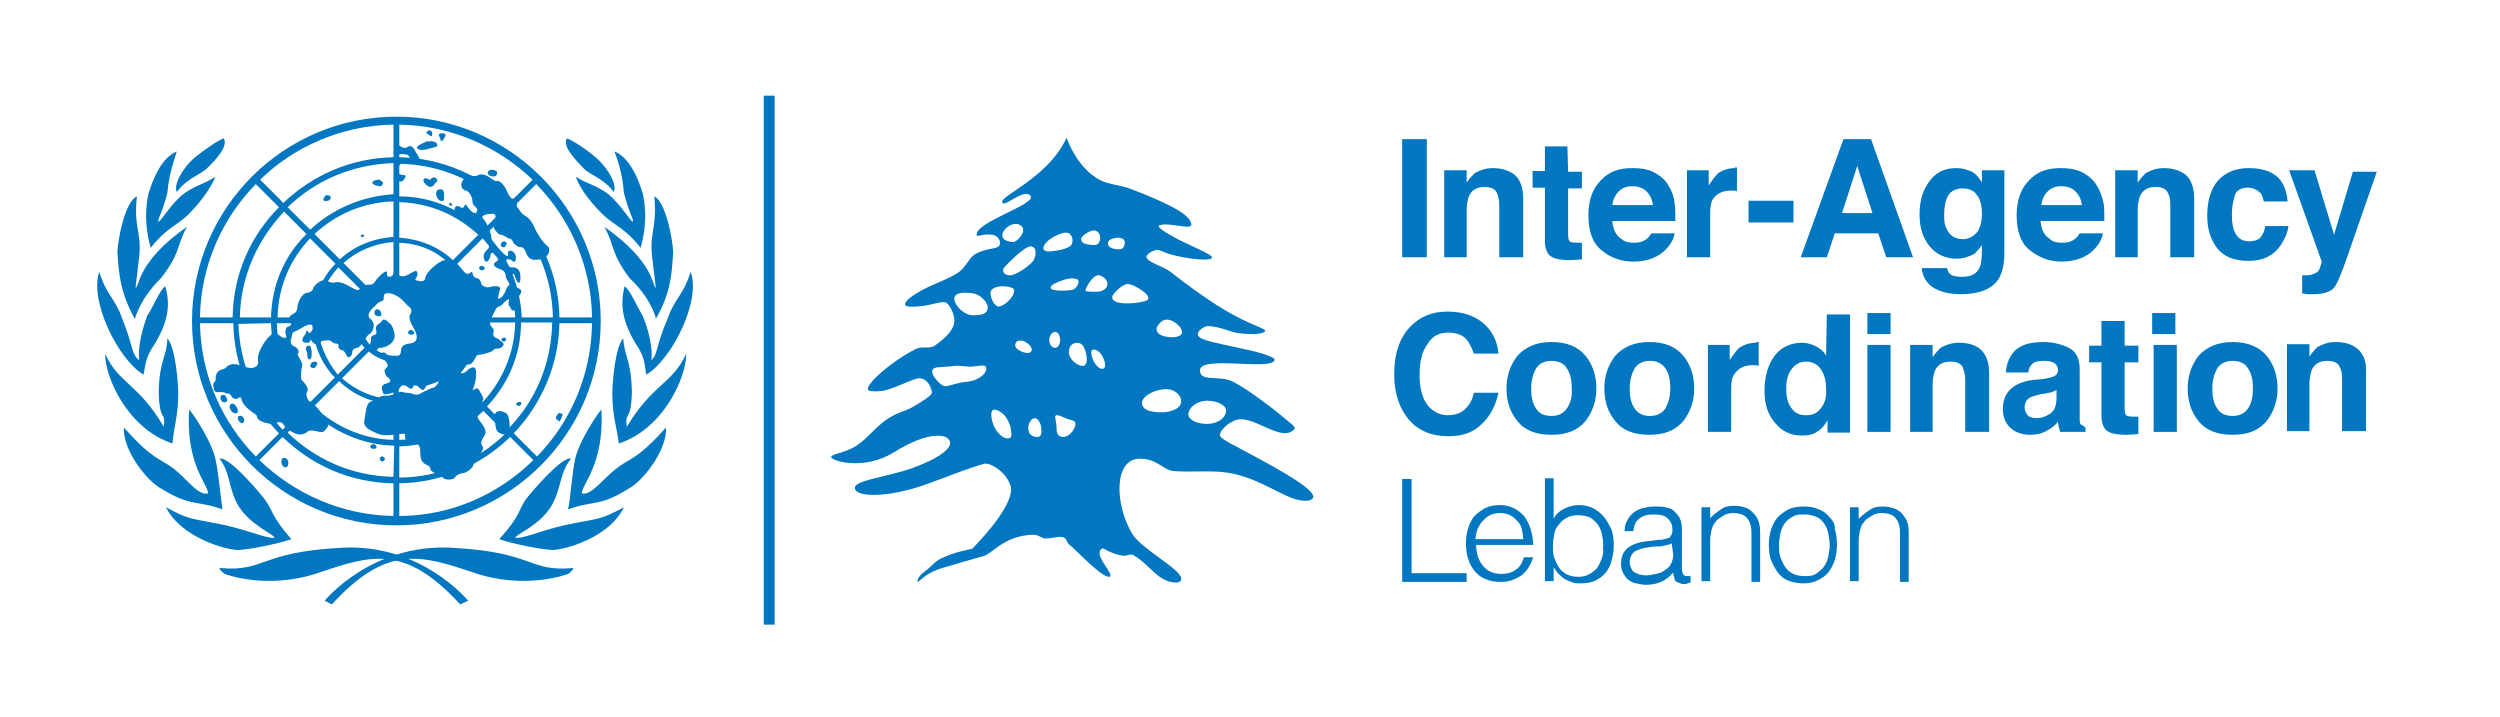 <?xml version="1.0" encoding="utf-8"?>
<!-- Generator: Adobe Illustrator 18.0.0, SVG Export Plug-In . SVG Version: 6.00 Build 0)  -->
<!DOCTYPE svg PUBLIC "-//W3C//DTD SVG 1.1//EN" "http://www.w3.org/Graphics/SVG/1.1/DTD/svg11.dtd">
<svg version="1.1" id="Layer_1" xmlns="http://www.w3.org/2000/svg" xmlns:xlink="http://www.w3.org/1999/xlink" x="0px" y="0px"
	 viewBox="136 69 345 99" enable-background="new 136 69 345 99" xml:space="preserve">
<g>
	<path fill="#0077C0" d="M210.1,132c-3.2-3.2-3.2-3.2-3.2-3.2c3.8-4,6.2-9.4,6.3-15.2c4.5,0,4.5,0,4.5,0
		C217.6,120.7,214.8,127.2,210.1,132 M191.1,140.2c0-4.5,0-4.5,0-4.5c5.9-0.1,11.3-2.5,15.3-6.4c3.2,3.2,3.2,3.2,3.2,3.2
		C204.8,137.2,198.3,140.2,191.1,140.2z M190.6,118.1c-2.7,0-4.8-2.1-4.8-4.8c0-2.6,2.1-4.8,4.8-4.8c2.7,0,4.8,2.2,4.8,4.8
		C195.4,116,193.3,118.1,190.6,118.1z M190.3,124.1c-2.7-0.1-5.2-1.2-7.1-2.9c3.7-3.7,3.7-3.7,3.7-3.7c0.9,0.8,2.1,1.3,3.4,1.5
		C190.3,124.1,190.3,124.1,190.3,124.1z M190.3,129.7c-4.3-0.1-8.1-1.9-11-4.6c3.5-3.5,3.5-3.5,3.5-3.5c2,1.9,4.6,3.1,7.5,3.1
		C190.3,129.7,190.3,129.7,190.3,129.7z M190.3,134.8c-5.7-0.1-10.8-2.4-14.6-6.1c3.1-3.1,3.1-3.1,3.1-3.1c3.1,2.9,7.1,4.8,11.6,4.9
		C190.3,134.8,190.3,134.8,190.3,134.8z M190.3,140.2c-7.2-0.1-13.7-3.1-18.5-7.7c3.2-3.2,3.2-3.2,3.2-3.2c4,3.9,9.3,6.3,15.3,6.4
		C190.3,140.2,190.3,140.2,190.3,140.2z M163.6,113.6c4.6,0,4.6,0,4.6,0c0.1,5.9,2.5,11.3,6.3,15.2c-3.2,3.2-3.2,3.2-3.2,3.2
		C166.6,127.2,163.7,120.7,163.6,113.6z M171.3,94.4c3.2,3.2,3.2,3.2,3.2,3.2c-3.9,3.9-6.3,9.2-6.4,15.2c-4.5,0-4.5,0-4.5,0
		C163.7,105.6,166.7,99.1,171.3,94.4z M178.8,100.7c-3.1-3.1-3.1-3.1-3.1-3.1c3.8-3.7,8.9-5.9,14.6-6.1c0,4.3,0,4.3,0,4.3
		C185.8,96.1,181.8,97.9,178.8,100.7z M182.9,104.8c-3.5-3.5-3.5-3.5-3.5-3.5c2.9-2.7,6.7-4.4,10.9-4.5c0,4.9,0,4.9,0,4.9
		C187.4,101.9,184.8,103,182.9,104.8z M183.4,105.3c1.9-1.7,4.3-2.7,6.9-2.9c0,5.2,0,5.2,0,5.2c-1.2,0.1-2.3,0.5-3.3,1.3
		C183.4,105.3,183.4,105.3,183.4,105.3z M179.8,112.8c0.1-2.7,1.2-5.1,2.9-6.9c3.7,3.7,3.7,3.7,3.7,3.7c-0.8,0.9-1.3,2-1.5,3.3
		C179.8,112.8,179.8,112.8,179.8,112.8z M179.8,113.6c5.2,0,5.2,0,5.2,0c0.1,1.3,0.5,2.5,1.3,3.4c-3.7,3.7-3.7,3.7-3.7,3.7
		C181,118.7,179.9,116.2,179.8,113.6z M174.2,113.6c4.9,0,4.9,0,4.9,0c0.1,2.9,1.2,5.5,3.1,7.5c-3.5,3.5-3.5,3.5-3.5,3.5
		C176,121.6,174.3,117.8,174.2,113.6z M173.4,113.6c0.1,4.5,1.9,8.6,4.7,11.6c-3.1,3.1-3.1,3.1-3.1,3.1c-3.7-3.9-5.9-9-6.1-14.6
		C173.4,113.6,173.4,113.6,173.4,113.6z M178.8,101.9c3.5,3.5,3.5,3.5,3.5,3.5c-1.9,1.9-3,4.5-3.1,7.4c-4.9,0-4.9,0-4.9,0
		C174.4,108.5,176.1,104.7,178.8,101.9z M173.4,112.8c-4.3,0-4.3,0-4.3,0c0.1-5.7,2.5-10.8,6.1-14.6c3.1,3.1,3.1,3.1,3.1,3.1
		C175.3,104.2,173.5,108.3,173.4,112.8z M190.3,86.2c0,4.5,0,4.5,0,4.5c-5.9,0.1-11.2,2.5-15.2,6.3c-3.2-3.2-3.2-3.2-3.2-3.2
		C176.6,89.2,183.2,86.3,190.3,86.2z M191.1,102.5c2.7,0.1,5.1,1.1,6.9,2.9c-3.7,3.7-3.7,3.7-3.7,3.7c-0.9-0.7-2-1.2-3.2-1.3
		C191.1,102.5,191.1,102.5,191.1,102.5z M191.1,96.9c4.2,0.1,8,1.8,10.9,4.5c-3.5,3.5-3.5,3.5-3.5,3.5c-1.9-1.8-4.5-2.9-7.4-3.1
		C191.1,96.9,191.1,96.9,191.1,96.9z M191.1,91.6c5.7,0.1,10.8,2.4,14.6,6.1c-3.1,3.1-3.1,3.1-3.1,3.1c-3-2.9-7.1-4.7-11.5-4.7
		C191.1,91.6,191.1,91.6,191.1,91.6z M191.1,86.2c7.1,0.1,13.6,3,18.4,7.6c-3.2,3.2-3.2,3.2-3.2,3.2c-4-3.8-9.3-6.2-15.2-6.3
		C191.1,86.2,191.1,86.2,191.1,86.2z M203.2,125.1c2.9-3.1,4.7-7.1,4.7-11.6c4.3,0,4.3,0,4.3,0c-0.1,5.7-2.3,10.8-6,14.6
		C203.2,125.1,203.2,125.1,203.2,125.1z M202.7,125.7c3.1,3.1,3.1,3.1,3.1,3.1c-3.8,3.7-9,6.1-14.7,6.1c0-4.3,0-4.3,0-4.3
		C195.5,130.5,199.7,128.6,202.7,125.7z M198.6,121.6c3.5,3.5,3.5,3.5,3.5,3.5c-2.9,2.8-6.7,4.5-11,4.6c0-4.9,0-4.9,0-4.9
		C193.9,124.7,196.6,123.5,198.6,121.6z M198.1,121.1c-1.9,1.7-4.3,2.9-7.1,2.9c0-5.1,0-5.1,0-5.1c1.3-0.1,2.5-0.7,3.4-1.5
		C198.1,121.1,198.1,121.1,198.1,121.1z M196.3,113.5c5.2,0,5.2,0,5.2,0c-0.1,2.7-1.1,5.1-2.9,7c-3.7-3.7-3.7-3.7-3.7-3.7
		C195.7,116,196.2,114.8,196.3,113.5z M201.5,112.8c-5.2,0-5.2,0-5.2,0c-0.1-1.3-0.7-2.3-1.5-3.2c3.7-3.7,3.7-3.7,3.7-3.7
		C200.3,107.6,201.3,110.1,201.5,112.8z M207.1,113.5c-0.1,4.3-1.8,8.1-4.5,11c-3.5-3.5-3.5-3.5-3.5-3.5c1.9-2,3-4.6,3.1-7.5
		C207.1,113.5,207.1,113.5,207.1,113.5z M203.1,101.3c3.1-3.1,3.1-3.1,3.1-3.1c3.7,3.8,6,8.9,6.1,14.6c-4.3,0-4.3,0-4.3,0
		C207.8,108.3,206,104.2,203.1,101.3z M207.1,112.8c-4.9,0-4.9,0-4.9,0c-0.1-2.9-1.3-5.5-3.1-7.4c3.5-3.5,3.5-3.5,3.5-3.5
		C205.2,104.7,207,108.5,207.1,112.8z M217.7,112.8c-4.5,0-4.5,0-4.5,0c-0.1-5.9-2.5-11.2-6.4-15.2c3.2-3.2,3.2-3.2,3.2-3.2
		C214.6,99.1,217.6,105.6,217.7,112.8z M190.7,85.1c-15.5,0-28.2,12.6-28.2,28.2c0,15.5,12.6,28.2,28.2,28.2
		c15.5,0,28.2-12.6,28.2-28.2S206.2,85.1,190.7,85.1z"/>
	<path fill="#0077C0" d="M175.8,133c-0.1,0.5-0.3,0.5-0.4,0.5c-0.7-0.1-0.7-1.2-0.3-1.3C175.6,132.1,175.8,132.6,175.8,133"/>
	<path fill="#0077C0" d="M169.3,127.4c-0.2-0.1-0.4-0.3-0.5-0.7c0-0.2,0.1-0.3,0.3-0.3c0.3-0.1,0.5,0.2,0.6,0.5
		C169.7,127.3,169.5,127.4,169.3,127.4"/>
	<path fill="#0077C0" d="M168.7,126c-0.6,0.3-1.5-1-0.7-1.3C168.5,124.6,169.1,125.8,168.7,126"/>
	<path fill="#0077C0" d="M167.3,124.4c-0.3,0.2-0.6,0.2-0.8-0.2c-0.1-0.3-0.1-0.4,0-0.6c0.1-0.1,0.2-0.1,0.5-0.1
		C167.1,123.6,167.5,124.1,167.3,124.4"/>
	<path fill="#0077C0" d="M179.4,119.8c-0.2,0-0.5,0-0.6-0.3c0.1-0.3,0.2-0.5,0.3-0.5c0.1-0.1,0.5-0.2,0.7,0.1
		C179.7,119.5,179.6,119.6,179.4,119.8"/>
	<path fill="#0077C0" d="M179,117.4c0,0.3,0.1,1.2-0.3,1.2c-0.3,0-0.3-0.5-0.3-0.9c-0.1-0.3-0.3-0.5-0.1-0.9
		c0.1-0.1,0.4-0.1,0.5-0.1C178.9,116.9,179,117.4,179,117.4"/>
	<path fill="#0077C0" d="M188.8,132.7c-0.1,0-0.3-0.1-0.4-0.3c0-0.3,0.2-0.4,0.2-0.4c0.3-0.1,0.6,0.3,0.5,0.4
		C189.1,132.5,189,132.6,188.8,132.7"/>
	<path fill="#0077C0" d="M187.8,130.9c-0.4,0.1-0.7,0-0.7-0.3c0.1-0.3,0.4-0.3,0.5-0.3C188.1,130.5,188,130.9,187.8,130.9"/>
	<path fill="#0077C0" d="M213.5,126.7c-0.1,0.1-0.2,0.3-0.3,0.5c0,0-0.3-0.3-0.4-0.3c0-0.1-0.1-0.2-0.1-0.3s0.3-0.5,0.4-0.6
		c0.3,0,0.5,0.1,0.6,0.3C213.6,126.3,213.5,126.5,213.5,126.7"/>
	<path fill="#0077C0" d="M207.7,125c-0.1,0-0.4,0-0.5-0.2c0.1-0.3,0.5-0.4,0.7-0.3C208,124.7,207.9,124.9,207.7,125"/>
	<path fill="#0077C0" d="M205.7,116.1c-0.4,0.1-0.5-0.1-0.5-0.3C205.6,115.3,206.1,115.8,205.7,116.1"/>
	<path fill="#0077C0" d="M204.4,93.3c-0.3,0.1-0.9,0.1-1.1-0.4c0.1-0.7,1-0.5,1.3-0.2C204.6,92.9,204.6,93.1,204.4,93.3"/>
	<path fill="#0077C0" d="M196.3,89.2c-0.5,0.2-1.7,0.5-2.1,0.5c-0.3,0-0.5-0.1-0.7-0.3c0.1-0.4,1.1-0.7,1.4-0.9
		c0.5,0.1,0.5-0.1,0.7,0C196.1,88.5,196.5,88.9,196.3,89.2"/>
	<path fill="#0077C0" d="M197.3,88.1c-0.1,0.1-0.3,0.5-0.5,0.3c0-0.5-0.3-0.5-0.2-0.9c0.3-0.2,0.8-0.1,0.9,0.1
		C197.5,87.7,197.3,88.1,197.3,88.1"/>
	<path fill="#0077C0" d="M195.6,87.8c-0.2,0-0.6-0.3-0.8-0.5c0,0,0.3-0.3,0.4-0.3C195.7,87,195.7,87.4,195.6,87.8"/>
	<path fill="#0077C0" d="M196,94.3c-0.1,0.4-0.5,0.5-0.7,0.5c-0.3-0.1-1.1-0.7-0.8-1.1c0.3-0.3,0.6,0.1,0.8,0.1
		c0.3-0.1,0.3-0.5,0.9-0.2C196.5,94,196.3,94.1,196,94.3"/>
	<path fill="#0077C0" d="M197.3,95.9c-0.1,0.4,0.1,0.8-0.2,0.8c-0.5,0.3-1.3-0.9-0.7-1.5C196.9,95,197.3,95.1,197.3,95.9"/>
	<path fill="#0077C0" d="M205.8,102.9c-0.1,0.4-0.7,0.2-0.7-0.1c0-0.2,0.2-0.5,0.5-0.5C206.2,102.6,205.8,102.7,205.8,102.9"/>
	<path fill="#0077C0" d="M202.5,106.3c-0.1,0-0.3,0-0.4-0.3c0.1-0.3,0.2-0.3,0.5-0.3C202.8,105.8,203.2,106.2,202.5,106.3"/>
	<path fill="#0077C0" d="M188.5,94.7c-0.2,0-0.9-0.1-1.1-0.4c-0.1-0.3,0.4-0.5,0.8-0.5c0.2-0.1,0.5,0.3,0.7,0.4
		C188.8,94.2,188.9,94.6,188.5,94.7"/>
	<path fill="#0077C0" d="M181.3,96.7c-0.5,0-0.5,0.2-0.7-0.2c0.1-0.1,0.2-0.4,0.3-0.5c0.1-0.1,0.5-0.1,0.7,0.1
		C181.7,96.5,181.5,96.6,181.3,96.7"/>
	<path fill="#0077C0" d="M186,101.7c-0.1,0.1-0.3-0.1-0.2-0.2C186.3,101.1,186.4,101.7,186,101.7"/>
	<path fill="#0077C0" d="M192.8,115.2c-0.3,0-0.5-0.2-0.5-0.3c0.1-0.2,0.1-0.3,0.2-0.3c0.3-0.3,0.7,0.3,0.7,0.4
		C193.1,115,193.1,115.2,192.8,115.2"/>
	<path fill="#0077C0" d="M198.1,97c0,0,0.3,0.1,0.3,0.2c0,0.1,0,0.2-0.1,0.2c-0.1,0-0.4-0.1-0.3-0.3C197.9,97,198.1,97,198.1,97"/>
	<path fill="#0077C0" d="M198.7,98c0-0.1,0.1-0.8,0.7-0.5c0.6,0.4,0.5,0.1,0.7-0.1c0.1-0.2,0.1-0.3,0.4,0.1c0.3,0.5,1.1,1.3,1.3,0.7
		c0.3-0.6-0.6-0.7-0.6-1.4c0-0.7-0.6-1.5-0.9-1.5s-1.1-0.6-0.3-1.6c0.8-1,1.2-0.1,1.9-0.5c0.7-0.4,1.5,0.2,1.7,0.3
		c0.1,0.1,0.7,0.5,0.9,0.5c0.1-0.1,0.5-0.1,1.1,0.7c0.5,0.8,0.7,1.9,1.4,1.7c0.7-0.1,0.1,1,0.4,1.2c0.3,0.3,0.4,0.8,1.1,1.2
		c0.7,0.4,1.1,1.2,1.3,1.7c0.2,0.5,1.1,2,1.7,2.4c0.7,0.5,0.1,1.8-1,1.9c-1.1,0.2-1.6-0.1-1.9-0.9c-0.3-0.9-0.7-0.8-0.9-0.8
		s-0.9-0.5-0.9-0.7c-0.1-0.3-0.3-0.5-0.6-0.5c-0.3-0.1-0.7-0.5-1.1-0.5c-0.3,0-1-0.8-1-1.2s0.7-1.7-0.1-1.7s-1.8,0.2-1.3,0.7
		s1.1,2.1,1.1,2.5c-0.1,0.5,0.9,1.5,1.5,2.1c0.5,0.5,0.7,0.6,0.8,0.5c0.1-0.2-0.2-0.7,0.3-0.7c0.6,0,0.8,0.7,0.8,0.9
		c0,0.3-0.1,0.9-0.5,0.5c-0.3-0.3-1.1-0.4-0.8,0.3c0.3,0.7,0.7,0.6,1,0.6c0.4,0,0.9,0.4,0.9,1.1c0.1,0.7-0.1,1.3-0.4,0.9
		c-0.3-0.3-0.3-1.1-0.6-1.1c-0.3,0.1-0.1,0.3,0.1,0.9c0.3,0.6,0,0.8,0.7,1.1c0.7,0.3,0.1,0.9,0,1.1c-0.1,0.2-0.3,1.9-0.3,1.9
		s-0.7,0.2-0.8-0.2c-0.1-0.4-0.4-0.3-0.3-0.9c0.1-0.5,0.1-0.5-0.2-0.3c-0.3,0.1-0.7,0.7-0.9,0.8s-0.5,0-0.8,0.7
		c-0.3,0.6-0.9,1.6-0.6,2c0.3,0.5,0.5,0.4,0.4,0.9c-0.1,0.5,0,0.7,0.5,0.9c0.5,0.2,0.3,0.3,0.7,0.5c0.4,0.3,0.1,0.6-0.2,0.8
		c-0.3,0.2-0.9,0-1,0.3c-0.1,0.3-1.9,0.7-2.2,0.7s-0.5,1.5-1.5,1.3c-0.9-0.1-1.1,0.9-0.9,1.1c0.3,0.2,0.6,0.1,1-0.3
		c0.4-0.4,1.2-0.8,1.2,0.3c0.1,1.1-0.5,2.5-0.5,2.5s0.7-0.6,0.9-0.1c0.3,0.5,0.6,1,0.6,1.3c-0.1,0.3-1.1,2.1-0.7,2.7
		c0.4,0.6,1.3,1.5,0.9,2.2c-0.4,0.7-0.7,1.1-0.3,1.6c0.4,0.5-1.3,2.3-1.3,2.6c0,0.3-0.9,1.1-1.5,1.1c-0.7,0.1-1.1,0.6-1.1,0.7
		c-0.1,0.1-1.1,0.4-1.6-0.1c-0.5-0.5-1.7-0.7-1.7-1.2c-0.1-0.5-0.5-0.5-0.8-0.7c-0.3-0.3-0.6-0.3-0.6-1.7s-1.2-1.5-1.6-1.4
		c-0.5,0.1-0.5-0.4-0.5-0.9c0.1-0.5-2.5,0.5-3.9-0.2c-1.3-0.6-1.9-0.9-1.7-1.9c0.2-1,0.2-2.3,0.9-2.5s1.3-0.9,2.1-0.8
		c0.8,0.1,1.7-0.7,2.3-0.5c0.5,0.2,0.7,0,1.5,0.3c0.7,0.2,1-0.2,1.3-0.3c0.3-0.1,1.1-0.6,1.4-0.6c0.3,0,1.1-1.1,0.5-0.8
		c-0.6,0.3-1.2,0.4-1.4,0.5c-0.2,0.1-0.3,0.7-0.6,0.6c-0.3-0.1-0.7-0.6-0.8-0.6c-0.1,0-0.5-0.1-0.5,0.2c0,0.3-0.4,0.3-0.6,0.1
		c-0.3-0.2-0.5-0.4-0.9-0.3c-0.4,0.2-0.5,0.7-0.5,0.7s-1.9,0.8-2.1,0.4c-0.2-0.5-0.5-1.2,0.5-1.4c1-0.3,0.1-0.8-0.1-1
		c-0.1-0.2-0.3-0.7-0.2-0.9c0.1-0.2,0.6-0.3,0.3-0.9c-0.3-0.5-1.2-1.2-0.7-1.4c0.5-0.3,0.7,0.4,1.2,0.7c0.5,0.3,1.3-0.3,1.4-0.7
		c0.1-0.3-0.2-1.1,1.2-1.3c1.4-0.1,1-1.3,0.8-1.7c-0.2-0.5-1.1-1.7-0.7-2.3c0.4-0.6,0-1-0.3-1.2c-0.3-0.2-1-1.4-2.4-1.7
		s-0.7,0.9-1.1,1c-0.4,0.1-0.9,0.5-0.9,0.6c-0.1,0.1-1.6,1.2-0.8,1.9c0.9,0.7,0.3,1.9-0.1,2.1c-0.5,0.2-1.1,1.8-1.7,1.9
		c-0.6,0.1-0.7,0.4-0.7,0.7c0,0.3-0.5,1-0.8,0.3s-0.6-0.7-0.7-0.7s-0.4-0.2-0.4-0.5c0.1-0.3-0.1-0.4-0.4-0.4s-0.7-0.4-0.7-0.4
		s-1-0.2-1.5,0.3c-0.4,0.4-0.9,0.1-1.1-0.3c-0.3-0.3-0.7-0.8-0.2-1.1c0.4-0.3,0.7-1,0.1-1.1c-0.5-0.1-1.1,0.4-1.7,0.7
		c-0.5,0.3-0.9,0.2-0.9,0.8c-0.1,0.6-0.5,1.1,0.3,1.5c0.7,0.3,0.7,0.9,0.5,1c-0.2,0.2,0.7,1.1,0.6,1.6c-0.1,0.5-0.3,1.9,0,2.1
		c0.3,0.3,1,1.1,0.7,1.5c-0.3,0.5,0.1,1.4,0.5,1.5c0.5,0.1,2.7,2.9,2.4,3.3c-0.3,0.3-0.5,1-1.2,0.8s-1.5-0.3-1.7,0
		c-0.3,0.3-1.1,0.5-1.7,0.2c-0.5-0.3-1.2-0.5-1.5-1.1c-0.3-0.6-0.8-0.5-1.1-0.3c-0.3,0.3-1.9-0.1-2.3-0.4c-0.4-0.3-0.3-0.7-0.5-0.8
		c-0.2-0.1-1.7-1.1-1.9-1.9c-0.2-0.8-0.4-0.4-0.6-0.3c-0.1,0.1-0.7,0.1-0.9-0.4c-0.3-0.5-0.6-0.2-0.7-0.3c-0.1-0.1-0.3-0.2-0.7-0.2
		c-0.3,0-0.9,0.2-1-0.5c-0.1-0.7-0.1-0.6,0.1-0.9c0.3-0.3,0.1-0.5,0.2-0.9c0.1-0.3,0.3-0.7,0.8-0.8c0.5-0.1,0.6-0.3,0.8-0.5
		c0.3-0.2,0.9-0.4,1.7-0.1c0.9,0.3,1.5,0.5,2,0.3c0.5-0.2,0.6-0.5,0.5-1.2c-0.1-0.7,0.8-2.4,1.7-3.2c0.9-0.8,1.1,0.1,1.8,0.3
		s0.3-0.5,0.3-0.6c0-0.1-0.1-0.7,0.3-0.9c0.4-0.1,0.6-0.3,0.4-0.7c-0.3-0.3-0.3-0.8,0.4-1.1c0.7-0.3,0.5-1.1,0.6-1.3
		c0.1-0.3,0.5-1.5,1.3-1.6s0.8-0.6,0.9-0.8c0.1-0.2,0.9-1,1.5-0.9c0.6,0.1,0.9,0.4,1.3,0.3c0.3-0.1,0.9-0.2,2.1,0.5s1.3,0.6,1.5,0.3
		c0.2-0.3,0.5-0.5,1-0.5c0.5,0,0.8,0,1.1-0.5c0.3-0.5,1.7-1.9,1.6-1.1s0.8,0.5,0.9,0.1c0.1-0.5,0.6,0.5,1.5,0.3s1.6-1.1,1.8-0.5
		c0.1,0.7-0.6,1.1-0.1,1.1c0.5,0.1,1.1,0.3,1.2-0.4c0.1-0.7,1.8-2.3,2.7-2.4s2.7,1.9,3.1,1.9c0.4,0,0.7-0.6,0.7-0.1
		c0.1,0.5,0.4,0.7,0.7,0.7c0.3,0.1,0.5,0.5,0.5,0.7c0,0.3,0.8,0.7,1.2,0.5c0.4-0.1,1.5-0.3,1.4,0.3c-0.1,0.6-0.6,1.7,0.1,1.2
		c0.7-0.5,0.7-1.5,1.1-1.7c0.4-0.3-0.4-0.7-0.4-1.3c0-0.6-0.5-0.9-0.9-1c-0.4-0.1-1.2-0.6-0.4-1c0.7-0.5-0.1-0.7-0.3-1
		c-0.1-0.3-0.5-0.3-0.5,0.1c0,0.4-0.6,1.5-0.9,0.5c-0.3-1,0.7-1.2,0.7-1.7c-0.1-0.5-2.3-2.7-2.4-3C200.9,100.1,198.7,98,198.7,98"/>
	<path fill="#0077C0" d="M188.1,117.7c0,0-0.3-0.7,0.4-0.7s2.3-0.7,1.9-2.1c-0.3-1.4-0.8-1.3-0.8-1.4c0-0.1-0.7-0.7-0.9-0.2
		c-0.3,0.5-1,0.4-0.8,1.3c0.3,0.9-0.7,0.4-0.7,1.1C187.3,116.4,186.4,117.2,188.1,117.7"/>
	<path fill="#0077C0" d="M206.3,128.4c0,0,0.2-2-0.5-2.4c-0.6-0.4-1.7-0.5-1.5,0.7c0.1,1.3,0,1.9,1,2.2
		C206.4,129.3,206.3,128.4,206.3,128.4"/>
	<path fill="#0077C0" d="M178.3,114.6c0,0-0.1,0.6-0.3,0.7c-0.1,0.1-0.7,1,0.3,1C179.3,116.4,178.8,114.8,178.3,114.6"/>
	<path fill="#0077C0" d="M190.9,88.9c0,0,0.8,0.8,1.3,0.4c0.5-0.4,0.9,0.1,1.2,0.7c0.3,0.5,0.7,1.1,0.6,1.3
		c-0.1,0.3-1.4,0.4-1.4-0.1c0-0.5-0.2-0.9-0.7-0.9c-0.5-0.1-1.4,0-0.9,0.4c0.5,0.5,0.4,1-0.1,1.3c-0.4,0.4,0.1,1,0.4,1.1
		c0.3,0.1,1-0.1,0.5,0.6c-0.5,0.8-1.2,0-1.2,0C190.9,88.9,190.9,88.9,190.9,88.9"/>
	<path fill="#0077C0" d="M179,112c0,0-0.7-0.1-0.7,0.1c-0.1,0.3-0.3,0.6,0.5,0.6C179.6,112.9,179.6,112,179,112"/>
	<path fill="#0077C0" d="M184.6,113.8c0,0-0.7,0.1-0.1,0.5C185,114.4,184.8,113.7,184.6,113.8"/>
	<path fill="#0077C0" d="M193,118.9c0,0,0.2-0.7,0-0.9c-0.1-0.2-0.4-0.2-0.5,0.1C192.5,118.5,192.5,119,193,118.9"/>
	<path fill="#0077C0" d="M197.5,118.6c0,0-0.2-0.2-0.3,0.1c-0.1,0.3,0,0.5,0.5,0.6c0.5,0.1,0.6,0,0.3-0.3
		C197.9,118.6,197.5,118.6,197.5,118.6"/>
	<path fill="#0077C0" d="M195.4,120.4c0,0,0.3-0.2,0.5-0.2c0.3,0,0.3,0.5-0.1,0.5C195.5,120.9,194.5,120.8,195.4,120.4"/>
	<path fill="#0077C0" d="M198.9,107.3c0,0,0.3-0.3,0.5,0.1c0.2,0.5-0.1,0.7-0.3,0.7C198.9,108.1,198.1,107.8,198.9,107.3"/>
	<path fill="#0077C0" d="M197.9,106.6c0,0,0.3-0.1,0.2,0.1c-0.1,0.3-0.1,0.5-0.4,0.5C197.3,107.3,197.3,106.8,197.9,106.6"/>
	<path fill="#0077C0" d="M185.8,113.1c0,0,0.2-0.3,0.4-0.1c0.2,0.1,0.5,0.5,0.5,0.6c0.1,0.1,0,0.4-0.3,0.4c-0.2,0-0.6,0.3-0.7-0.1
		C185.7,113.6,185.8,113.1,185.8,113.1"/>
	<path fill="#0077C0" d="M188.5,112.6c-0.2,0.1-0.6,0-0.8-0.2c0-0.2-0.1-0.5,0.1-0.6C188.3,111.3,188.9,112.4,188.5,112.6"/>
	<path fill="#0077C0" d="M200,123.4c0,0-1.2-0.5-1.8-0.6c-0.6-0.1-1.3-0.3-0.9,0.2c0.4,0.5,1.6,0.7,1.9,0.9
		C199.5,124.1,200.9,123.8,200,123.4"/>
	<path fill="#0077C0" d="M191.2,119.7c0,0,0.1-0.5-0.1-0.6C190.9,119.1,190.7,119.4,191.2,119.7"/>
	<path fill="#0077C0" d="M164.5,92.3c-0.9,0.8-2.8,1.4-4.1,3.2c-0.5-1,0.8-3.3,2.4-4.7c1.2-1,3.5-2.6,4.1-2.7
		C167.5,89.3,165.7,91.1,164.5,92.3"/>
	<path fill="#0077C0" d="M161.9,98.7c-1.5,1.4-3.1,1.9-5.1,4.5c-0.9-3.1-0.7-5.7-0.3-7.5c0.7-2.3,1.9-5,3.9-5.8
		c-0.4,1.3-1.1,3.2-1.3,5.7c-0.9,3.5-1.4,3.5-1.2,4c0.2,0,1.3-1.8,2.7-3.2c1.7-1.7,3.7-2,5.1-3C165.5,94.1,164.3,96.3,161.9,98.7"/>
	<path fill="#0077C0" d="M154.6,113c-2-3.6-2.2-6.2-2.4-9.2c0.1-2.1,1.1-7,2.7-7.7c-0.5,4.4,0.7,4.9,0.3,8.4c0,0.2-0.5,4-0.5,4.2
		c0.6-0.1,0.1-3.5,7.1-8.4c-1.5,2.7-0.8,3.5-3.6,7.1C154.9,110.6,154.5,113.7,154.6,113"/>
	<path fill="#0077C0" d="M157.4,116.4c-1.5,2.1-1.3,3.2-1.6,4.3c-3.5-2.1-7.5-10.2-6.1-14.2c0.9,3.1,2.2,3.7,3.1,6.3
		c1.6,3.9,1.3,5.1,2.4,5.9c-0.2-2,0.5-4.4,1.1-6.1c1-1.5,1.7-3.5,2.5-4.1C159.6,111.2,159.1,113.5,157.4,116.4"/>
	<path fill="#0077C0" d="M160.6,123.3c0,3.1-0.6,4.5-0.8,6.9c-6.1-2-9.3-9-9.3-12.4c1.9,4.2,4.6,4.1,8.1,10.1
		c0.3-2.3-0.6-0.5-0.7-4.8c0.1-4.5,1.1-4.7,1.2-7.4C160.2,116.9,160.6,121.8,160.6,123.3"/>
	<path fill="#0077C0" d="M165.7,132.2c0.5,2.3,0.7,5.1,1,7.1c-3.5-1.3-4.3-0.3-8.5-2.9c-1.9-1-5.3-5.3-5.1-8.4
		c4.1,4.6,4.8,4.1,6.9,5.7c1.9,1.5,3.3,3.7,4.7,3.4c0.1-1.2-3.1-3.9-2.6-11.6C162.8,126.3,165.1,129.8,165.7,132.2"/>
	<path fill="#0077C0" d="M172.6,138c1.1,1.5,0.8,2.2,3.6,5.4c-0.7,0.3-4.6,1.3-7.3,1.5c-1.7,0-7.9-1.7-10-5.9
		c3.5,1.9,3.6,1.5,8.3,2.5c3.4,0.8,5.8,1.9,6.7,1.7c-0.2-0.5-2.8-1.5-4.6-3.8c-1.8-2.4-1.4-5.1-3-7.1
		C167.5,131.9,171.7,136.8,172.6,138"/>
	<path fill="#0077C0" d="M216.6,92.3c0.8,0.8,2.8,1.4,4.1,3.2c0.5-1-0.8-3.3-2.4-4.7c-1.1-1-3.5-2.6-4.1-2.7
		C213.6,89.3,215.5,91.1,216.6,92.3"/>
	<path fill="#0077C0" d="M219.3,98.7c1.5,1.4,3.1,1.9,5.1,4.5c0.9-3.1,0.7-5.7,0.3-7.5c-0.7-2.3-1.9-5-3.9-5.8
		c0.5,1.3,1.1,3.2,1.3,5.7c0.9,3.5,1.4,3.5,1.2,4c-0.2,0-1.3-1.8-2.7-3.2c-1.6-1.7-3.7-2-5.1-3C215.6,94.1,216.8,96.3,219.3,98.7"/>
	<path fill="#0077C0" d="M226.5,113c2.1-3.6,2.2-6.2,2.4-9.2c-0.1-2.1-1.1-7-2.6-7.7c0.4,4.4-0.7,4.9-0.3,8.4c0,0.2,0.5,4,0.5,4.2
		c-0.5-0.1-0.1-3.5-7.1-8.4c1.5,2.7,0.8,3.5,3.5,7.1C226.3,110.6,226.7,113.7,226.5,113"/>
	<path fill="#0077C0" d="M223.7,116.4c1.5,2.1,1.2,3.2,1.5,4.3c3.5-2.1,7.6-10.2,6.1-14.2c-0.9,3.1-2.2,3.7-3.1,6.3
		c-1.7,3.9-1.4,5.1-2.3,5.9c0.2-2-0.5-4.4-1.2-6.1c-0.9-1.5-1.7-3.5-2.5-4.1C221.5,111.2,222,113.5,223.7,116.4"/>
	<path fill="#0077C0" d="M220.5,123.3c0,3.1,0.6,4.5,0.9,6.9c6.1-2,9.3-9,9.3-12.4c-1.9,4.2-4.6,4.1-8.2,10.1
		c-0.3-2.3,0.6-0.5,0.7-4.8c-0.1-4.5-1-4.7-1.2-7.4C220.9,116.9,220.5,121.8,220.5,123.3"/>
	<path fill="#0077C0" d="M215.4,132.2c-0.5,2.3-0.6,5.1-1,7.1c3.5-1.3,4.3-0.3,8.4-2.9c1.9-1,5.3-5.3,5.1-8.4
		c-4.1,4.6-4.9,4.1-6.9,5.7c-1.9,1.5-3.4,3.7-4.7,3.4c-0.1-1.2,3.1-3.9,2.7-11.6C218.3,126.3,216,129.8,215.4,132.2"/>
	<path fill="#0077C0" d="M208.5,138c-1,1.5-0.7,2.2-3.6,5.4c0.7,0.3,4.6,1.3,7.3,1.5c1.7,0,7.9-1.7,9.9-5.9
		c-3.5,1.9-3.6,1.5-8.3,2.5c-3.4,0.8-5.7,1.9-6.7,1.7c0.2-0.5,2.9-1.5,4.6-3.8c1.8-2.4,1.4-5.1,3.1-7.1
		C213.6,131.9,209.4,136.8,208.5,138"/>
	<path fill="#0077C0" d="M181.8,152.4c-1-0.5-1-0.5-1-0.5s6.5-8,17.7-7.3c11.2,0.6,10.4,3.3,16.4,2.8c0.7-0.1-0.5,0.8-0.5,0.8
		s-5.9,2.3-13.1-0.2C194.1,145.6,189.4,144.1,181.8,152.4"/>
	<path fill="#0077C0" d="M199.5,152.4c1.1-0.5,1.1-0.5,1.1-0.5s-6.5-8-17.6-7.3c-11.2,0.6-10.4,3.3-16.5,2.8
		c-0.7-0.1,0.5,0.8,0.5,0.8s5.9,2.3,13.1-0.2C187.2,145.6,191.9,144.1,199.5,152.4"/>
</g>
<rect x="241.4" y="82.2" fill="#0077C0" width="1.5" height="73"/>
<g>
	<rect x="329.5" y="88.2" fill="#0077C0" width="3.4" height="16.3"/>
	<path fill="#0077C0" d="M342,92.2c-1,0-1.8,0.3-2.5,0.7c-0.3,0.3-0.7,0.7-1.1,1.3v-1.7h-3.1v12h3.1v-6.5c0-0.7,0.1-1.3,0.3-1.9
		c0.4-0.9,1.1-1.3,2.2-1.3c0.9,0,1.5,0.3,1.7,0.9c0.1,0.3,0.3,0.8,0.3,1.5v7.3h3.3v-8.1c0-1.5-0.4-2.6-1.2-3.3
		C344.2,92.5,343.2,92.2,342,92.2z"/>
	<path fill="#0077C0" d="M352.3,89.2h-3.1v3.4h-1.7v2.3h1.7v7.5c0,0.7,0.2,1.3,0.5,1.7c0.5,0.6,1.6,0.8,3.1,0.8l1.5-0.1v-2.3
		c-0.1,0-0.2,0-0.3,0s-0.2,0-0.3,0c-0.7,0-1-0.1-1.1-0.2s-0.2-0.4-0.2-0.9v-6.4h1.9v-2.3h-1.9L352.3,89.2L352.3,89.2z"/>
	<path fill="#0077C0" d="M366.2,94.5c-0.5-0.8-1.3-1.4-2.1-1.8c-0.9-0.4-1.8-0.5-2.9-0.5c-1.8,0-3.2,0.5-4.3,1.7
		c-1.1,1.1-1.7,2.7-1.7,4.8c0,2.3,0.6,3.9,1.9,4.9c1.2,1,2.7,1.5,4.3,1.5c1.9,0,3.5-0.6,4.5-1.7c0.7-0.7,1.1-1.5,1.2-2.2h-3.2
		c-0.2,0.3-0.4,0.6-0.7,0.8c-0.5,0.4-1.1,0.5-1.7,0.5s-1.3-0.1-1.7-0.5c-0.8-0.5-1.2-1.3-1.3-2.5h8.7c0-1.1,0-1.9-0.1-2.4
		C367,96.1,366.7,95.3,366.2,94.5z M358.5,97.3c0.1-0.8,0.4-1.4,0.9-1.9c0.5-0.5,1.1-0.7,1.9-0.7c0.7,0,1.4,0.2,1.9,0.7
		c0.5,0.5,0.8,1.1,0.9,1.9L358.5,97.3L358.5,97.3z"/>
	<path fill="#0077C0" d="M375.4,92.2c-0.9,0-1.7,0.3-2.3,0.7c-0.3,0.3-0.8,0.9-1.3,1.7v-2.1h-3v12h3.2v-5.8c0-1,0.1-1.7,0.3-2.1
		c0.5-0.8,1.3-1.3,2.5-1.3c0.1,0,0.2,0,0.4,0c0.1,0,0.3,0,0.5,0.1v-3.3c-0.1,0-0.2,0-0.3,0C375.4,92.2,375.4,92.2,375.4,92.2z"/>
	<rect x="377.3" y="96.7" fill="#0077C0" width="6.2" height="3"/>
	<path fill="#0077C0" d="M390.4,88.2l-5.9,16.3h3.6l1.1-3.3h6l1.1,3.3h3.7l-5.8-16.3H390.4z M390.2,98.4l2.1-6.5l2.1,6.5H390.2z"/>
	<path fill="#0077C0" d="M409.5,94.2c-0.5-0.9-1.1-1.5-1.9-1.7c-0.5-0.2-1-0.3-1.6-0.3c-1.7,0-2.9,0.6-3.8,1.9
		c-0.9,1.2-1.3,2.7-1.3,4.5c0,1.9,0.5,3.3,1.4,4.4c0.9,1.1,2.2,1.7,3.7,1.7c1,0,1.8-0.3,2.5-0.7c0.3-0.3,0.7-0.7,1-1.2v0.8
		c0,1.1-0.1,2-0.4,2.5c-0.4,0.7-1.1,1.1-2.3,1.1c-0.8,0-1.4-0.1-1.7-0.4c-0.2-0.1-0.3-0.4-0.4-0.8h-3.5c0.1,1.2,0.7,2.1,1.6,2.7
		c1,0.6,2.3,0.9,3.8,0.9c2.5,0,4.3-0.7,5.2-2.1c0.5-0.8,0.8-2,0.8-3.5V92.5h-3.1L409.5,94.2L409.5,94.2z M408.8,101.1
		c-0.5,0.5-1.1,0.9-1.9,0.9c-1.1,0-1.9-0.5-2.3-1.5c-0.3-0.5-0.3-1.2-0.3-1.9c0-0.8,0.1-1.5,0.3-2.1c0.4-1.1,1.2-1.5,2.3-1.5
		c0.8,0,1.5,0.3,1.9,0.9c0.5,0.6,0.7,1.5,0.7,2.6C409.5,99.7,409.2,100.6,408.8,101.1z"/>
	<path fill="#0077C0" d="M425.3,94.5c-0.5-0.8-1.3-1.4-2.1-1.8c-0.9-0.4-1.8-0.5-2.9-0.5c-1.8,0-3.2,0.5-4.3,1.7
		c-1.1,1.1-1.7,2.7-1.7,4.8c0,2.3,0.6,3.9,1.9,4.9c1.3,1,2.7,1.5,4.3,1.5c1.9,0,3.5-0.6,4.5-1.7c0.7-0.7,1.1-1.5,1.2-2.2h-3.2
		c-0.2,0.3-0.4,0.6-0.7,0.8c-0.5,0.4-1.1,0.5-1.7,0.5c-0.7,0-1.3-0.1-1.7-0.5c-0.8-0.5-1.2-1.3-1.3-2.5h8.8c0-1.1,0-1.9-0.1-2.4
		C426.1,96.1,425.8,95.3,425.3,94.5z M417.7,97.3c0.1-0.8,0.4-1.4,0.9-1.9c0.5-0.5,1.1-0.7,1.9-0.7c0.7,0,1.4,0.2,1.9,0.7
		c0.5,0.5,0.8,1.1,0.9,1.9L417.7,97.3L417.7,97.3z"/>
	<path fill="#0077C0" d="M434.6,92.2c-1,0-1.8,0.3-2.5,0.7c-0.3,0.3-0.7,0.7-1.1,1.3v-1.7h-3.1v12h3.1v-6.5c0-0.7,0.1-1.3,0.3-1.9
		c0.4-0.9,1.1-1.3,2.2-1.3c0.9,0,1.5,0.3,1.7,0.9c0.2,0.3,0.3,0.8,0.3,1.5v7.3h3.3v-8.1c0-1.5-0.4-2.6-1.2-3.3
		C436.8,92.5,435.8,92.2,434.6,92.2z"/>
	<path fill="#0077C0" d="M446.2,94.9c0.7,0,1.3,0.3,1.7,0.7c0.3,0.3,0.4,0.8,0.5,1.2h3.3c-0.2-1.7-0.7-2.9-1.7-3.6
		c-0.9-0.7-2.2-1-3.7-1c-1.8,0-3.2,0.6-4.2,1.7c-1,1.1-1.5,2.8-1.5,4.9c0,1.9,0.5,3.3,1.4,4.5c0.9,1.1,2.3,1.7,4.3,1.7
		s3.4-0.7,4.4-2.1c0.6-0.9,1-1.8,1.1-2.7h-3.2c-0.1,0.7-0.3,1.1-0.6,1.5c-0.3,0.4-0.9,0.6-1.6,0.6c-1.1,0-1.7-0.5-2.1-1.5
		c-0.2-0.5-0.3-1.3-0.3-2.1c0-0.9,0.1-1.7,0.3-2.3C444.4,95.4,445.1,94.9,446.2,94.9z"/>
	<path fill="#0077C0" d="M458.1,101.4l-2.7-8.9h-3.5l4.5,12.6c0,0.1-0.1,0.3-0.2,0.7c-0.1,0.4-0.3,0.7-0.5,0.8
		c-0.2,0.1-0.4,0.2-0.7,0.3c-0.3,0.1-0.6,0.1-0.9,0.1h-0.4v2.5c0.3,0,0.6,0.1,0.8,0.1c0.2,0,0.4,0,0.7,0c1.4,0,2.3-0.3,2.8-0.8
		c0.5-0.5,1.1-2,1.9-4.3l4.1-11.8h-3.3L458.1,101.4z"/>
</g>
<g>
	<path fill="#0077C0" d="M335.8,114.9c1.2,0,2.1,0.3,2.7,1.1c0.3,0.4,0.6,1,0.9,1.8h3.4c-0.1-1-0.4-2.1-1.1-3.1
		c-1.3-1.8-3.3-2.7-6-2.7c-2.1,0-3.7,0.7-5,2c-1.5,1.5-2.3,3.7-2.3,6.6c0,2.7,0.7,4.7,2,6.3c1.3,1.5,3.1,2.3,5.5,2.3
		c1.9,0,3.4-0.5,4.6-1.7c1.2-1.1,1.9-2.6,2.3-4.3h-3.4c-0.2,0.9-0.5,1.5-0.9,1.9c-0.6,0.8-1.5,1.2-2.7,1.2c-1.1,0-2.1-0.5-2.8-1.4
		c-0.7-0.9-1.1-2.3-1.1-4.1s0.3-3.3,1.1-4.3C333.6,115.4,334.6,114.9,335.8,114.9z"/>
	<path fill="#0077C0" d="M350.1,116.2c-2.1,0-3.6,0.7-4.7,1.9c-1,1.3-1.5,2.8-1.5,4.5c0,1.8,0.5,3.3,1.5,4.5c1,1.3,2.6,1.9,4.7,1.9
		c2.1,0,3.6-0.6,4.7-1.9c1-1.3,1.5-2.8,1.5-4.5c0-1.7-0.5-3.3-1.5-4.5C353.7,116.8,352.2,116.2,350.1,116.2z M352.2,125.4
		c-0.5,0.7-1.2,1-2.1,1c-0.9,0-1.7-0.3-2.1-1c-0.5-0.7-0.7-1.6-0.7-2.8c0-1.2,0.3-2.1,0.7-2.8c0.5-0.7,1.2-1,2.1-1
		c0.9,0,1.7,0.3,2.1,1c0.5,0.7,0.7,1.6,0.7,2.8C353,123.8,352.7,124.7,352.2,125.4z"/>
	<path fill="#0077C0" d="M363.6,116.2c-2.1,0-3.6,0.7-4.7,1.9c-1,1.3-1.5,2.8-1.5,4.5c0,1.8,0.5,3.3,1.5,4.5c1,1.3,2.6,1.9,4.7,1.9
		c2.1,0,3.6-0.6,4.7-1.9c1-1.3,1.5-2.8,1.5-4.5c0-1.7-0.5-3.3-1.5-4.5C367.2,116.8,365.7,116.2,363.6,116.2z M365.8,125.4
		c-0.5,0.7-1.2,1-2.1,1c-0.9,0-1.6-0.3-2.1-1c-0.5-0.7-0.7-1.6-0.7-2.8c0-1.2,0.3-2.1,0.7-2.8c0.5-0.7,1.2-1,2.1-1
		c0.9,0,1.6,0.3,2.1,1c0.5,0.7,0.7,1.6,0.7,2.8C366.5,123.8,366.2,124.7,365.8,125.4z"/>
	<path fill="#0077C0" d="M378.3,116.3c-0.9,0-1.7,0.3-2.3,0.7c-0.3,0.3-0.8,0.9-1.3,1.7v-2.1h-3v12h3.2v-5.8c0-1,0.1-1.7,0.4-2.1
		c0.5-0.8,1.3-1.3,2.5-1.3c0.1,0,0.2,0,0.4,0c0.1,0,0.3,0,0.5,0.1v-3.3c-0.1,0-0.2,0-0.3,0C378.3,116.3,378.3,116.3,378.3,116.3z"/>
	<path fill="#0077C0" d="M388,118.1c-0.3-0.6-0.8-1-1.4-1.3c-0.6-0.3-1.2-0.5-1.9-0.5c-1.6,0-2.9,0.6-3.8,1.8
		c-0.9,1.2-1.4,2.8-1.4,4.9c0,1.8,0.5,3.3,1.5,4.4c0.9,1.1,2.1,1.7,3.6,1.7c0.9,0,1.6-0.1,2.1-0.5c0.6-0.3,1.1-0.9,1.5-1.6v1.7h3.1
		v-16.3h-3.2L388,118.1L388,118.1z M387.3,125.3c-0.5,0.7-1.1,1-2.1,1c-0.9,0-1.5-0.3-2-1s-0.7-1.5-0.7-2.7c0-1.1,0.2-1.9,0.7-2.6
		c0.5-0.7,1.1-1.1,2.1-1.1c0.6,0,1.1,0.2,1.6,0.6c0.7,0.7,1.1,1.7,1.1,3.2C388.1,123.8,387.8,124.7,387.3,125.3z"/>
	<rect x="393.7" y="116.6" fill="#0077C0" width="3.2" height="12"/>
	<rect x="393.7" y="112.2" fill="#0077C0" width="3.2" height="2.9"/>
	<path fill="#0077C0" d="M406.3,116.3c-1,0-1.8,0.3-2.5,0.7c-0.3,0.3-0.7,0.7-1.1,1.3v-1.7h-3.1v12h3.1v-6.5c0-0.7,0.1-1.3,0.3-1.9
		c0.4-0.9,1.1-1.3,2.2-1.3c0.9,0,1.5,0.3,1.7,0.9c0.1,0.3,0.3,0.8,0.3,1.5v7.3h3.3v-8.1c0-1.5-0.4-2.6-1.2-3.3
		C408.6,116.6,407.6,116.3,406.3,116.3z"/>
	<path fill="#0077C0" d="M423,126.9c0-0.5,0-1,0-1.4V120c0-1.5-0.5-2.5-1.5-3c-1-0.5-2.2-0.8-3.5-0.8c-2.1,0-3.5,0.5-4.3,1.6
		c-0.5,0.7-0.8,1.5-0.9,2.6h3.1c0.1-0.5,0.2-0.9,0.5-1.1c0.3-0.4,0.9-0.5,1.6-0.5c0.7,0,1.2,0.1,1.5,0.3c0.3,0.2,0.5,0.5,0.5,1
		c0,0.4-0.2,0.7-0.7,0.9c-0.3,0.1-0.7,0.2-1.3,0.3l-1.1,0.1c-1.2,0.1-2.1,0.4-2.8,0.8c-1.1,0.7-1.7,1.7-1.7,3.2c0,1.1,0.3,2,1.1,2.7
		c0.7,0.6,1.6,0.9,2.7,0.9c0.9,0,1.7-0.2,2.3-0.6c0.6-0.3,1.1-0.7,1.5-1.2c0,0.3,0.1,0.5,0.1,0.7c0.1,0.2,0.1,0.5,0.2,0.7h3.5V128
		c-0.2-0.1-0.3-0.2-0.5-0.4C423.1,127.7,423,127.4,423,126.9z M419.8,123.9c0,1.1-0.3,1.8-0.9,2.2s-1.2,0.6-1.9,0.6
		c-0.4,0-0.8-0.1-1.1-0.3c-0.3-0.3-0.5-0.7-0.5-1.2c0-0.6,0.3-1.1,0.7-1.3c0.3-0.2,0.8-0.3,1.5-0.5l0.7-0.1c0.3-0.1,0.7-0.1,0.9-0.2
		c0.2-0.1,0.4-0.2,0.6-0.3L419.8,123.9L419.8,123.9z"/>
	<path fill="#0077C0" d="M429.1,113.3H426v3.4h-1.7v2.3h1.7v7.5c0,0.7,0.2,1.3,0.5,1.7c0.5,0.6,1.5,0.8,3.1,0.8l1.5-0.1v-2.4
		c-0.1,0-0.2,0-0.3,0c-0.1,0-0.2,0-0.3,0c-0.7,0-1-0.1-1.1-0.2c-0.1-0.1-0.2-0.4-0.2-0.9v-6.4h1.9v-2.3h-1.9V113.3z"/>
	<rect x="433.2" y="116.6" fill="#0077C0" width="3.2" height="12"/>
	<rect x="433" y="112.2" fill="#0077C0" width="3.2" height="2.9"/>
	<path fill="#0077C0" d="M444.1,116.2c-2.1,0-3.6,0.7-4.7,1.9c-1,1.3-1.5,2.8-1.5,4.5c0,1.8,0.5,3.3,1.5,4.5c1,1.3,2.6,1.9,4.7,1.9
		s3.6-0.6,4.7-1.9c1-1.3,1.5-2.8,1.5-4.5c0-1.7-0.5-3.3-1.5-4.5C447.7,116.8,446.1,116.2,444.1,116.2z M446.2,125.4
		c-0.5,0.7-1.2,1-2.1,1s-1.7-0.3-2.1-1c-0.5-0.7-0.7-1.6-0.7-2.8c0-1.2,0.3-2.1,0.7-2.8c0.5-0.7,1.2-1,2.1-1s1.7,0.3,2.1,1
		c0.5,0.7,0.7,1.6,0.7,2.8C446.9,123.8,446.7,124.7,446.2,125.4z"/>
	<path fill="#0077C0" d="M461.4,117.2c-0.8-0.7-1.8-1-3.1-1c-1,0-1.8,0.3-2.5,0.7c-0.3,0.3-0.7,0.7-1.1,1.3v-1.7h-3.1v12h3.1v-6.5
		c0-0.7,0.1-1.3,0.3-1.9c0.4-0.9,1.1-1.3,2.2-1.3c0.9,0,1.5,0.3,1.7,0.9c0.2,0.3,0.3,0.8,0.3,1.5v7.3h3.3v-8.1
		C462.6,119,462.2,117.9,461.4,117.2z"/>
</g>
<g>
	<polygon fill="#0077C0" points="330.8,135.1 329.5,135.1 329.5,149.3 338.4,149.3 338.4,148.1 330.8,148.1 	"/>
	<path fill="#0077C0" d="M346.3,140.2c-0.8-0.9-1.9-1.5-3.3-1.5c-0.7,0-1.4,0.1-2,0.4s-1.1,0.7-1.5,1.1s-0.7,1.1-0.9,1.7
		c-0.2,0.7-0.3,1.3-0.3,2.1c0,0.7,0.1,1.5,0.3,2.1c0.2,0.7,0.5,1.2,0.9,1.7s0.9,0.9,1.5,1.1c0.6,0.3,1.3,0.4,2.1,0.4
		c0.7,0,1.2-0.1,1.7-0.3c0.5-0.2,0.9-0.4,1.3-0.7c0.3-0.3,0.7-0.7,0.9-1.1c0.3-0.4,0.4-0.9,0.6-1.3h-1.3c-0.2,0.7-0.5,1.3-1.1,1.7
		c-0.5,0.4-1.2,0.6-2,0.6c-0.6,0-1.1-0.1-1.5-0.3c-0.5-0.2-0.8-0.5-1.1-0.9c-0.3-0.3-0.5-0.8-0.7-1.3c-0.1-0.5-0.2-1-0.2-1.5h7.9
		C347.5,142.6,347.1,141.2,346.3,140.2z M339.6,143.4c0.1-0.5,0.1-0.9,0.3-1.4c0.2-0.4,0.4-0.8,0.7-1.1c0.3-0.3,0.6-0.6,1-0.8
		c0.4-0.2,0.9-0.3,1.4-0.3s1,0.1,1.4,0.3c0.4,0.2,0.7,0.5,1,0.8c0.3,0.3,0.5,0.7,0.6,1.1c0.1,0.5,0.2,0.9,0.2,1.4H339.6z"/>
	<path fill="#0077C0" d="M357.4,140.4c-0.4-0.5-0.9-0.9-1.4-1.2c-0.6-0.3-1.3-0.5-2-0.5c-0.7,0-1.4,0.1-2.1,0.5
		c-0.7,0.3-1.2,0.8-1.5,1.4V135h-1.2v14.2h1.2v-1.8h0.1c0.2,0.3,0.4,0.7,0.7,0.9c0.3,0.3,0.5,0.5,0.9,0.7s0.7,0.3,1,0.4
		c0.3,0.1,0.7,0.1,1,0.1c0.8,0,1.5-0.1,2.1-0.4c0.6-0.3,1.1-0.7,1.4-1.1c0.4-0.5,0.7-1.1,0.8-1.7c0.2-0.7,0.3-1.3,0.3-2.1
		c0-0.7-0.1-1.4-0.3-2.1C358.1,141.5,357.8,140.9,357.4,140.4z M357,146.2c-0.2,0.5-0.4,0.9-0.7,1.3c-0.3,0.3-0.7,0.6-1.1,0.8
		c-0.4,0.2-0.9,0.3-1.4,0.3c-0.5,0-1.1-0.1-1.5-0.3s-0.8-0.5-1.1-0.9c-0.3-0.4-0.5-0.9-0.7-1.4s-0.2-1.1-0.2-1.7s0.1-1.1,0.2-1.7
		c0.1-0.5,0.4-1,0.7-1.3c0.3-0.4,0.7-0.7,1.1-0.9c0.4-0.2,0.9-0.3,1.5-0.3c0.6,0,1.1,0.1,1.6,0.3c0.5,0.3,0.8,0.6,1.1,1
		c0.3,0.4,0.5,0.9,0.6,1.5c0.1,0.5,0.2,1.1,0.1,1.8C357.3,145.1,357.2,145.7,357,146.2z"/>
	<path fill="#0077C0" d="M368.4,148.4c-0.1-0.1-0.3-0.4-0.3-0.9V142c0-0.6-0.1-1.1-0.3-1.5c-0.2-0.4-0.5-0.7-0.8-1
		c-0.3-0.3-0.7-0.4-1.2-0.5c-0.5-0.1-0.9-0.1-1.5-0.1s-1.1,0.1-1.5,0.2c-0.5,0.1-0.9,0.3-1.3,0.6c-0.4,0.3-0.7,0.6-0.9,1.1
		c-0.3,0.4-0.4,0.9-0.4,1.5h1.2c0.1-0.5,0.1-0.8,0.3-1.1c0.1-0.3,0.4-0.5,0.6-0.7c0.3-0.2,0.5-0.3,0.9-0.4c0.3-0.1,0.7-0.1,1.1-0.1
		c0.9,0,1.6,0.2,1.9,0.6c0.4,0.4,0.6,0.9,0.6,1.5c0,0.2,0,0.4-0.1,0.6c-0.1,0.2-0.2,0.4-0.3,0.5c-0.2,0.1-0.5,0.1-0.7,0.2
		c-0.3,0.1-0.6,0.1-0.8,0.1l-1.7,0.2c-2.4,0.3-3.5,1.3-3.5,3.1c0,0.5,0.1,0.9,0.3,1.3c0.2,0.3,0.4,0.7,0.7,0.9s0.7,0.5,1.1,0.5
		c0.4,0.1,0.9,0.2,1.3,0.2c0.7,0,1.5-0.1,2.1-0.4c0.7-0.3,1.2-0.7,1.7-1.3c0,0.2,0,0.3,0.1,0.5c0,0.1,0.1,0.3,0.1,0.5
		c0.1,0.1,0.2,0.3,0.3,0.3c0.1,0.1,0.3,0.1,0.5,0.2c0.2,0.1,0.3,0.1,0.5,0.1c0.2,0,0.3,0,0.5-0.1c0.2-0.1,0.3-0.1,0.4-0.1v-0.9
		C368.8,148.5,368.5,148.5,368.4,148.4z M366.9,145.5c0,0.5-0.1,0.9-0.3,1.3s-0.5,0.7-0.9,0.9c-0.3,0.3-0.7,0.4-1.2,0.5
		c-0.5,0.1-0.9,0.2-1.4,0.2c-0.3,0-0.5-0.1-0.8-0.1c-0.3-0.1-0.5-0.2-0.7-0.3c-0.2-0.1-0.4-0.3-0.5-0.6c-0.1-0.2-0.2-0.5-0.2-0.8
		c0-0.7,0.3-1.2,0.7-1.5c0.5-0.3,1.2-0.5,2.1-0.6c0.5-0.1,1-0.1,1.5-0.1c0.5-0.1,1-0.2,1.5-0.4L366.9,145.5L366.9,145.5z"/>
	<path fill="#0077C0" d="M378.3,140.2c-0.4-0.5-0.8-0.9-1.3-1.1c-0.5-0.2-1.1-0.3-1.7-0.3c-0.7,0-1.3,0.1-1.8,0.5
		c-0.5,0.3-1,0.7-1.5,1.2V139h-1.2v10.2h1.2v-5.5c0-0.3,0-0.7,0.1-1c0-0.3,0.1-0.6,0.2-0.9c0.1-0.3,0.2-0.5,0.4-0.7
		c0.2-0.3,0.4-0.5,0.6-0.6c0.3-0.2,0.5-0.3,0.8-0.5c0.3-0.1,0.7-0.2,1-0.2c0.9,0,1.6,0.2,2,0.7s0.6,1.1,0.6,2.1v6.7h1.2v-6.7
		c0-0.4,0-0.8-0.1-1.2C378.7,141,378.6,140.6,378.3,140.2z"/>
	<path fill="#0077C0" d="M388.5,140.4c-0.4-0.5-0.9-0.9-1.5-1.1c-0.6-0.3-1.3-0.4-2.1-0.4s-1.5,0.1-2.1,0.4
		c-0.6,0.3-1.1,0.7-1.5,1.1c-0.4,0.5-0.7,1.1-0.9,1.7c-0.2,0.7-0.3,1.3-0.3,2.1c0,0.9,0.1,1.7,0.4,2.3c0.3,0.7,0.6,1.2,1,1.7
		c0.4,0.5,0.9,0.8,1.5,1c0.6,0.2,1.2,0.3,1.9,0.3c0.7,0,1.3-0.1,1.9-0.4s1.1-0.6,1.5-1.1c0.4-0.5,0.7-1.1,0.9-1.7
		c0.2-0.7,0.3-1.4,0.3-2.2c0-0.7-0.1-1.5-0.3-2.1C389.3,141.4,388.9,140.8,388.5,140.4z M388.3,145.8c-0.1,0.5-0.3,1-0.6,1.4
		c-0.3,0.4-0.7,0.7-1.1,1c-0.5,0.3-1,0.3-1.6,0.3c-0.5,0-1.1-0.1-1.5-0.3c-0.5-0.2-0.8-0.5-1.1-0.9c-0.3-0.4-0.5-0.9-0.7-1.4
		s-0.2-1.1-0.2-1.7c0-0.5,0.1-1.1,0.2-1.6s0.3-1,0.6-1.4c0.3-0.4,0.7-0.7,1.1-0.9c0.5-0.3,0.9-0.3,1.6-0.3c0.6,0,1.1,0.1,1.6,0.3
		s0.8,0.5,1.1,0.9c0.3,0.4,0.5,0.9,0.6,1.4c0.1,0.5,0.2,1.1,0.2,1.7C388.5,144.7,388.4,145.2,388.3,145.8z"/>
	<path fill="#0077C0" d="M399.3,141.4c-0.1-0.4-0.2-0.7-0.5-1.1c-0.3-0.5-0.8-0.9-1.3-1.1s-1.1-0.3-1.7-0.3c-0.7,0-1.3,0.1-1.8,0.5
		c-0.5,0.3-1,0.7-1.5,1.2V139h-1.2v10.2h1.2v-5.5c0-0.3,0-0.7,0.1-1c0-0.3,0.1-0.6,0.2-0.9c0.1-0.3,0.2-0.5,0.4-0.7
		c0.2-0.3,0.4-0.5,0.6-0.6c0.3-0.2,0.5-0.3,0.8-0.5c0.3-0.1,0.6-0.2,1-0.2c0.9,0,1.6,0.2,2,0.7s0.6,1.1,0.6,2.1v6.7h1.2v-6.7
		C399.4,142.2,399.4,141.8,399.3,141.4z"/>
</g>
<path fill="#0077C0" d="M309,131.9c-2.4-1.3-4.5-2.3-4.6-2.7c-0.3-0.6,1.1-2,2.4-2.3c2.4-0.5,6.3,3.4,7.9,1.2
	c0.1-0.2-1.1-1.1-2.8-2.5c-1.7-1.3-3.8-2.9-5.7-3.9c-1.9-1-4.6,0.1-4.6-1.6c0-2.1,9.8,0.1,10.3-1.4c0.1-0.4-1.7-1-4.1-1.5
	c-2.1-0.5-4.5-0.9-5.8-1.4c-1.7-0.7,0.2-1.8,0.6-1.8c1.7,0,3.3,0.9,4.5,1c2.7,0.3,3.3-0.1,3.5-0.3c0.2-0.3-1.8-0.8-4.5-2.3
	c-2.8-1.5-6.3-4.1-8.6-5.9c-1-0.8-3.3-1.3-3.3-2.1c0.1-0.4,1.1-1,1.7-0.9c0.4,0.1,1.1,0.5,2,0.7c1.9,0.5,4.4,0.8,5.2,0.5
	c0.9-0.3-2-1.4-4.4-2.6c-1.7-0.9-3.2-1.8-2.7-2c1.2-0.5,4.4,0.7,4.4-0.1c0-1.5-4.1-3.3-8.3-4.9c-1.5-0.6-3.1-0.6-4.4-1.3
	c-2.9-1.6-4.3-5.1-4.5-5.8c-0.7,1.5-1.7,2.8-2.8,3.9c-2.7,2.7-6.1,4.3-6.1,4.9c0,1.2,2.9-1.9,3.9-0.8c1,1.2-7.9,3.7-7.4,5.5
	c0.1,0.2,1-0.3,2.1-0.1c0.3,0,1,0.3,1.1,1c0.1,1.2-1.4,0.6-3.3,1.6c-1.1,0.6-1.3,1.9-2.6,2.7c-1.3,0.8-2.7,1.3-4,1.9
	c-1.8,0.9-3.2,1.8-3.2,2.4c0,0.4,1.1,0.4,2.6,0.2c0.9-0.1,1.9-0.5,2.8-0.5c0.7,0,1.5,1.8,1.4,2.7c-0.1,1.2-1.3,2.3-2.7,3.3
	c-0.7,0.5-1.8,0-2.7,0.5c-3.5,1.8-6.9,4.9-6.5,5.6c0.1,0.2,1,0.3,2.2,0.1c1.8-0.4,4-1.7,4.9-1.7c1.1,0,1.7,1.4,1.7,2
	c0,0.3-1.1,1.1-2.7,2c-0.9,0.5-1.9,0.7-2.9,1.3c-1.9,1-3.2,3-4.8,4c-1.7,1.1-3.5,1.1-3.5,1.6c0.1,0.5,4.5,1.9,8.7-0.7
	c4.8-3,7-2.3,7.4-1.9c1.3,1.2-1.6,2.9-4.9,4.1c-3.7,1.3-8.4,1.7-7.9,2.9c0.5,1.3,5.4,1,10.2-0.8c2.7-1,5.5-2.1,7.6-2.7
	c0.7-0.2,3.1,1,3.7,3.2c0.1,0.5,0.3,2.7-5.3,8.5c-0.1,0.1-2.4,0.4-4.4,1.4c-0.8,0.4-1.5,1.3-2.1,1.7c-0.7,0.5-1.1,1-1.1,1.5
	c0.3,0,0.9-1,2.8-1.7c0.8-0.3,1.7-0.5,2.6-0.8c1.7-0.5,3.2-0.9,3.5-1c1.4-0.2,2.8-2.8,6.9-3c0.7-0.1,1.3,0.4,1.7,0.5
	c0.6,0.1,1.9-0.3,2.4-0.2c0.8,0.1,0.6,0.7,1.1,1.1c0.5,0.3,4.3,4.4,5.4,4.4c0.9,0-0.9-1.8-1.2-2.9c-0.2-0.5,0.1-1.3,0.7-0.9
	c0.8,0.5,1.7,0.8,2.6,0.9c0.5,0,0.9-0.3,1.3-0.1c2.4,1.4,3.4,3.8,6,3.8c0.2,0,0.7-0.2,0.6-0.6c-0.1-1.3-5.6-4.1-6.8-6.2
	c-2.4-4.1-2.5-10.3,1.1-10.3c2.4,0,3.1,1.5,4.6,1.7c2.3,0.2,5.2-0.1,7.3,0.2c3.7,0.5,6.7,2.6,9,3.5c1.3,0.5,2.7,0.6,3,0
	C317.7,136.7,312.9,134,309,131.9z M286.9,100.8c0.9,0,1.1,1,0.8,1.6c-0.2,0.5-0.7,0.4-1.1,0.4c-1-0.1-1.3-0.3-1.4-0.7
	C285.1,101.5,286.5,100.8,286.9,100.8z M284,109c-0.4,0.1-3,0.3-3-0.3c0-0.4,0.6-0.6,1.3-0.9c0.7-0.3,1.6-0.5,2.2-0.3
	C285.2,107.6,284.7,108.8,284,109z M278.2,103c0.9,0,0.8,1.2,0.5,1.8c-0.3,0.7-2.5,2.2-3.3,2.2c-0.9,0-1.1-0.6-0.9-1
	C275,105.4,277.4,103,278.2,103z M276.4,99.9c1.9,0.6-0.1,2.5-0.5,2.5C272.9,102.3,274.8,99.7,276.4,99.9z M269.3,121.7
	c-1.2,0.1-2.3,0.6-2.9,0.6c-0.5,0-2.1-1.6-1.7-2.3c0.3-0.4,1-0.3,1.9-0.4c0.6,0,1.3-0.2,1.9-0.1c0.5,0,1,0.1,1.3,0.1
	c1.3,0,2.3-0.5,2.3,0.3C272.1,120.7,270.8,121.6,269.3,121.7z M270.2,112.5c-1.1,0-2.5-1.3-2.5-2.3c0-0.9,1.5-0.9,2.7-0.7
	c0.7,0.1,1.9,1.1,1.9,1.9C272.3,112.4,271.4,112.5,270.2,112.5z M275.1,129.5c-1.1,0-2.3-1.7-2.3-3.3c0-1.2,1.1-0.5,1.6-0.1
	c0.6,0.5,1.1,1.7,1.1,2.2C275.6,128.9,275.7,129.5,275.1,129.5z M273.8,111.3c-0.5,0-1.1-1-1.1-1.9s1.8-1.1,2.9-0.7
	C276.7,109,275,111.2,273.8,111.3z M276.1,116.7c0-0.7,0.5-0.7,0.8-0.7c0.7,0,1.8,1,1.4,1.5C277.9,118.1,276.1,117.3,276.1,116.7z
	 M279.2,129.3c-0.7,0-1.3-0.3-1.3-1.2c0-0.8,0.5-1.4,0.9-1.4c0.4,0,0.9,0.7,0.9,1.5C279.8,128.9,279.6,129.3,279.2,129.3z
	 M280.2,102.7c0.4-0.7,2.1-1.6,2.9-1.6s1.1,1,0.8,1.6c-0.3,0.7-2.5,1-3.3,1C279.7,103.6,280,103,280.2,102.7z M280.8,115.9
	c0-0.6,0.4-1.1,0.8-1.1c0.4,0,0.7,0.5,0.7,1.1c0,0.6-0.3,1.1-0.7,1.1C281.2,117,280.8,116.6,280.8,115.9z M282.7,129.3
	c-0.7,0-0.9-0.5-0.9-1.3c0-0.8-0.4-1.7,0-1.7c0.5,0,0.9,0.3,1.5,0.5c0.5,0.2,1.1,0.2,1.1,0.6C284.5,128,283.7,129.3,282.7,129.3z
	 M285.4,119.5c-0.7,0-1.9-0.9-1.9-1.9c0-1,0.7-1.3,1.1-1.3c0.9,0,1.1,0.8,1.3,1.6C286.1,118.9,285.9,119.5,285.4,119.5z
	 M288.1,119.9c-0.7,0-1.5-1.3-1.5-2.2c0-0.9,1-0.3,1.3,0.1C288.5,118.6,288.8,119.9,288.1,119.9z M287.9,109.2
	c-0.4,0.1-2.1,0.1-2.1-0.1c0-0.4,0.9-1.9,1.6-2.1c0.3-0.1,1,0.2,1.3,0.7C289.1,108.5,288.5,109,287.9,109.2z M288.9,102.5
	c0-0.5,1-0.7,1.4-0.7c0.9,0,1.1,0.6,0.8,1.2c-0.2,0.5-0.7,0.4-1.1,0.4C289,103.2,288.9,102.9,288.9,102.5z M289.5,109.9
	c0.1-0.4,1.4-1.7,2.1-1.7c0.8,0,2.3,1,2.7,1.5c0.5,0.8-0.2,0.8-0.9,1C293,110.8,289.3,111.3,289.5,109.9z M296.3,125.9
	c-1.5,0-2.7-0.3-2.7-1.3s1.9-1.9,3.3-1.9s2.1,1,2.1,1.6C299.1,125.3,297.7,125.9,296.3,125.9z M298.3,115.5
	c-0.4,0.1-2.7,0.1-2.7-1.1c0-0.4,0.7-1.3,1.4-1.3c0.8,0,1.6,0.7,1.9,1.1C299.4,115.1,299,115.3,298.3,115.5z M302.6,127.5
	c-1.5,0-2.6-0.6-2.6-1.3c0-0.9,1.1-1.9,2.6-1.9s2.6,0.7,2.6,1.3C305.2,126.7,304,127.5,302.6,127.5z"/>
</svg>
